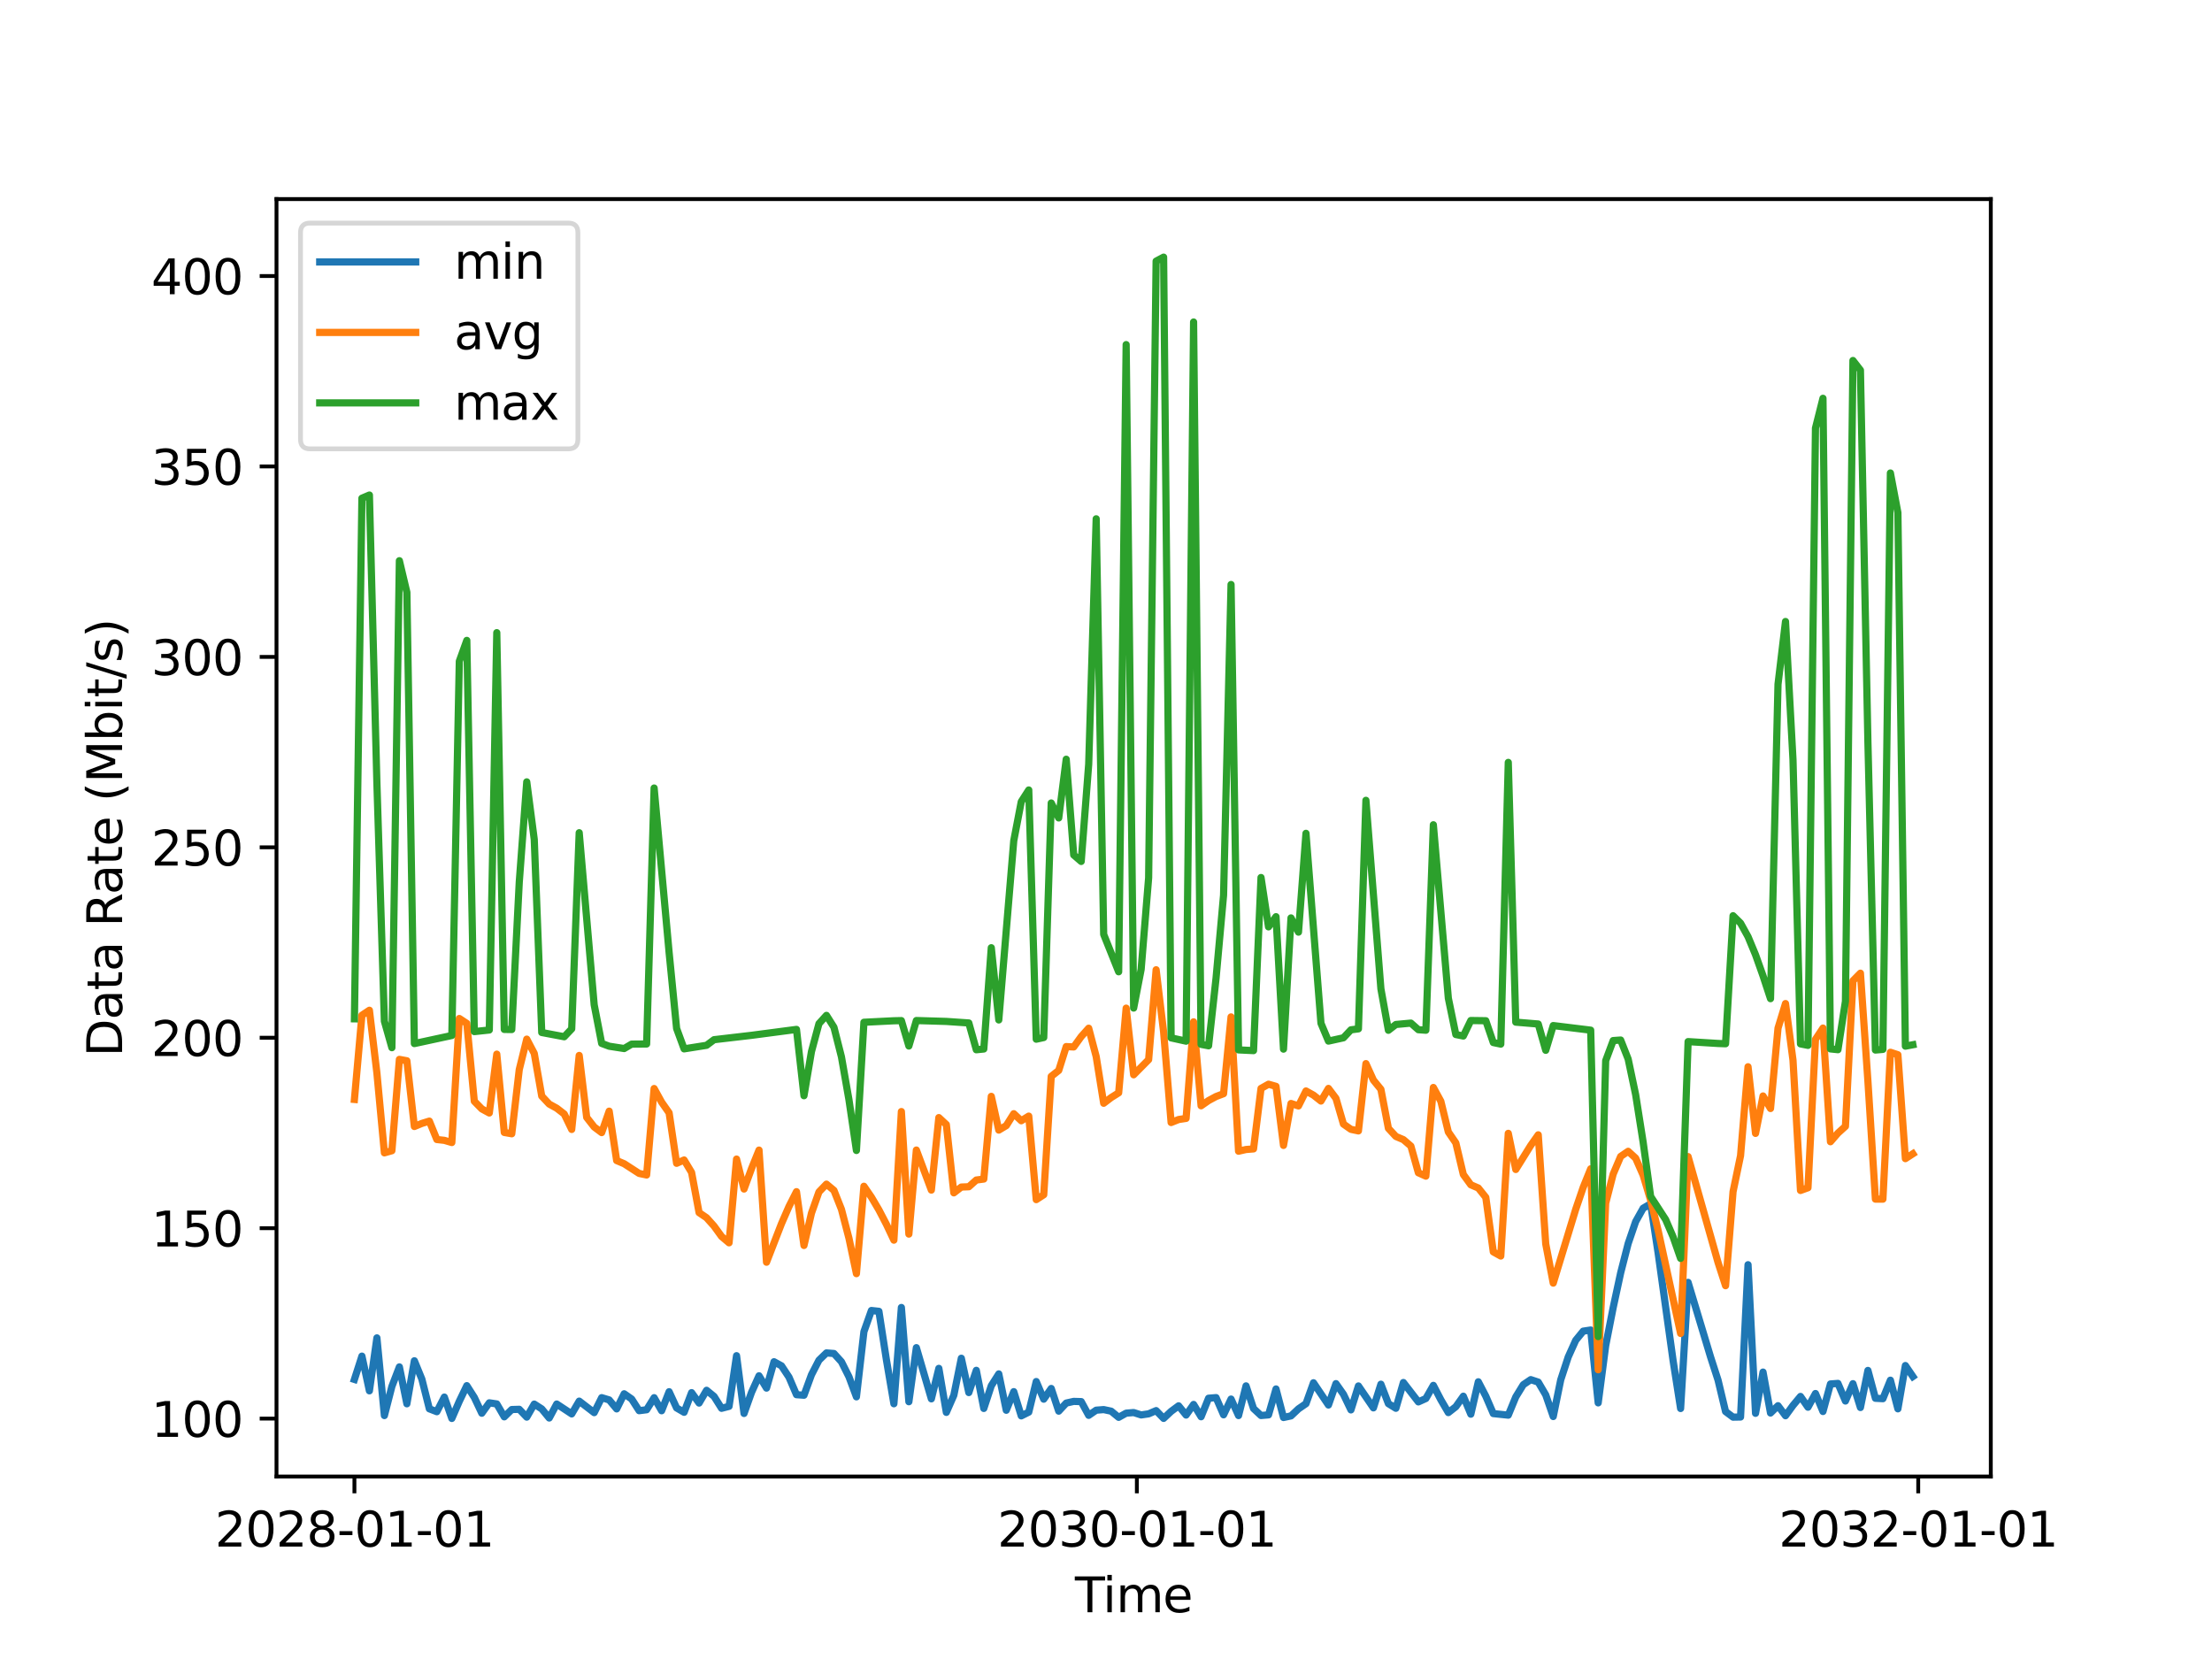 <?xml version="1.0" encoding="utf-8" standalone="no"?>
<!DOCTYPE svg PUBLIC "-//W3C//DTD SVG 1.1//EN"
  "http://www.w3.org/Graphics/SVG/1.1/DTD/svg11.dtd">
<svg xmlns:xlink="http://www.w3.org/1999/xlink" width="460.8pt" height="345.6pt" viewBox="0 0 460.8 345.6" xmlns="http://www.w3.org/2000/svg" version="1.1">
 <defs>
  <style type="text/css">*{stroke-linejoin: round; stroke-linecap: butt}</style>
 </defs>
 <g id="figure_1">
  <g id="patch_1">
   <path d="M 0 345.6 
L 460.8 345.6 
L 460.8 0 
L 0 0 
z
" style="fill: #ffffff"/>
  </g>
  <g id="axes_1">
   <g id="patch_2">
    <path d="M 57.6 307.584 
L 414.72 307.584 
L 414.72 41.472 
L 57.6 41.472 
z
" style="fill: #ffffff"/>
   </g>
   <g id="matplotlib.axis_1">
    <g id="xtick_1">
     <g id="line2d_1">
      <defs>
       <path id="mc1a8b5c5e4" d="M 0 0 
L 0 3.5 
" style="stroke: #000000; stroke-width: 0.8"/>
      </defs>
      <g>
       <use xlink:href="#mc1a8b5c5e4" x="73.833" y="307.584" style="stroke: #000000; stroke-width: 0.8"/>
      </g>
     </g>
     <g id="text_1">
      <!-- 2028-01-01 -->
      <g transform="translate(44.775 322.182) scale(0.1 -0.1)">
       <defs>
        <path id="DejaVuSans-32" d="M 1228 531 
L 3431 531 
L 3431 0 
L 469 0 
L 469 531 
Q 828 903 1448 1529 
Q 2069 2156 2228 2338 
Q 2531 2678 2651 2914 
Q 2772 3150 2772 3378 
Q 2772 3750 2511 3984 
Q 2250 4219 1831 4219 
Q 1534 4219 1204 4116 
Q 875 4013 500 3803 
L 500 4441 
Q 881 4594 1212 4672 
Q 1544 4750 1819 4750 
Q 2544 4750 2975 4387 
Q 3406 4025 3406 3419 
Q 3406 3131 3298 2873 
Q 3191 2616 2906 2266 
Q 2828 2175 2409 1742 
Q 1991 1309 1228 531 
z
" transform="scale(0.016)"/>
        <path id="DejaVuSans-30" d="M 2034 4250 
Q 1547 4250 1301 3770 
Q 1056 3291 1056 2328 
Q 1056 1369 1301 889 
Q 1547 409 2034 409 
Q 2525 409 2770 889 
Q 3016 1369 3016 2328 
Q 3016 3291 2770 3770 
Q 2525 4250 2034 4250 
z
M 2034 4750 
Q 2819 4750 3233 4129 
Q 3647 3509 3647 2328 
Q 3647 1150 3233 529 
Q 2819 -91 2034 -91 
Q 1250 -91 836 529 
Q 422 1150 422 2328 
Q 422 3509 836 4129 
Q 1250 4750 2034 4750 
z
" transform="scale(0.016)"/>
        <path id="DejaVuSans-38" d="M 2034 2216 
Q 1584 2216 1326 1975 
Q 1069 1734 1069 1313 
Q 1069 891 1326 650 
Q 1584 409 2034 409 
Q 2484 409 2743 651 
Q 3003 894 3003 1313 
Q 3003 1734 2745 1975 
Q 2488 2216 2034 2216 
z
M 1403 2484 
Q 997 2584 770 2862 
Q 544 3141 544 3541 
Q 544 4100 942 4425 
Q 1341 4750 2034 4750 
Q 2731 4750 3128 4425 
Q 3525 4100 3525 3541 
Q 3525 3141 3298 2862 
Q 3072 2584 2669 2484 
Q 3125 2378 3379 2068 
Q 3634 1759 3634 1313 
Q 3634 634 3220 271 
Q 2806 -91 2034 -91 
Q 1263 -91 848 271 
Q 434 634 434 1313 
Q 434 1759 690 2068 
Q 947 2378 1403 2484 
z
M 1172 3481 
Q 1172 3119 1398 2916 
Q 1625 2713 2034 2713 
Q 2441 2713 2670 2916 
Q 2900 3119 2900 3481 
Q 2900 3844 2670 4047 
Q 2441 4250 2034 4250 
Q 1625 4250 1398 4047 
Q 1172 3844 1172 3481 
z
" transform="scale(0.016)"/>
        <path id="DejaVuSans-2d" d="M 313 2009 
L 1997 2009 
L 1997 1497 
L 313 1497 
L 313 2009 
z
" transform="scale(0.016)"/>
        <path id="DejaVuSans-31" d="M 794 531 
L 1825 531 
L 1825 4091 
L 703 3866 
L 703 4441 
L 1819 4666 
L 2450 4666 
L 2450 531 
L 3481 531 
L 3481 0 
L 794 0 
L 794 531 
z
" transform="scale(0.016)"/>
       </defs>
       <use xlink:href="#DejaVuSans-32"/>
       <use xlink:href="#DejaVuSans-30" x="63.623"/>
       <use xlink:href="#DejaVuSans-32" x="127.246"/>
       <use xlink:href="#DejaVuSans-38" x="190.869"/>
       <use xlink:href="#DejaVuSans-2d" x="254.492"/>
       <use xlink:href="#DejaVuSans-30" x="290.576"/>
       <use xlink:href="#DejaVuSans-31" x="354.199"/>
       <use xlink:href="#DejaVuSans-2d" x="417.822"/>
       <use xlink:href="#DejaVuSans-30" x="453.906"/>
       <use xlink:href="#DejaVuSans-31" x="517.529"/>
      </g>
     </g>
    </g>
    <g id="xtick_2">
     <g id="line2d_2">
      <g>
       <use xlink:href="#mc1a8b5c5e4" x="236.829" y="307.584" style="stroke: #000000; stroke-width: 0.8"/>
      </g>
     </g>
     <g id="text_2">
      <!-- 2030-01-01 -->
      <g transform="translate(207.771 322.182) scale(0.1 -0.1)">
       <defs>
        <path id="DejaVuSans-33" d="M 2597 2516 
Q 3050 2419 3304 2112 
Q 3559 1806 3559 1356 
Q 3559 666 3084 287 
Q 2609 -91 1734 -91 
Q 1441 -91 1130 -33 
Q 819 25 488 141 
L 488 750 
Q 750 597 1062 519 
Q 1375 441 1716 441 
Q 2309 441 2620 675 
Q 2931 909 2931 1356 
Q 2931 1769 2642 2001 
Q 2353 2234 1838 2234 
L 1294 2234 
L 1294 2753 
L 1863 2753 
Q 2328 2753 2575 2939 
Q 2822 3125 2822 3475 
Q 2822 3834 2567 4026 
Q 2313 4219 1838 4219 
Q 1578 4219 1281 4162 
Q 984 4106 628 3988 
L 628 4550 
Q 988 4650 1302 4700 
Q 1616 4750 1894 4750 
Q 2613 4750 3031 4423 
Q 3450 4097 3450 3541 
Q 3450 3153 3228 2886 
Q 3006 2619 2597 2516 
z
" transform="scale(0.016)"/>
       </defs>
       <use xlink:href="#DejaVuSans-32"/>
       <use xlink:href="#DejaVuSans-30" x="63.623"/>
       <use xlink:href="#DejaVuSans-33" x="127.246"/>
       <use xlink:href="#DejaVuSans-30" x="190.869"/>
       <use xlink:href="#DejaVuSans-2d" x="254.492"/>
       <use xlink:href="#DejaVuSans-30" x="290.576"/>
       <use xlink:href="#DejaVuSans-31" x="354.199"/>
       <use xlink:href="#DejaVuSans-2d" x="417.822"/>
       <use xlink:href="#DejaVuSans-30" x="453.906"/>
       <use xlink:href="#DejaVuSans-31" x="517.529"/>
      </g>
     </g>
    </g>
    <g id="xtick_3">
     <g id="line2d_3">
      <g>
       <use xlink:href="#mc1a8b5c5e4" x="399.602" y="307.584" style="stroke: #000000; stroke-width: 0.8"/>
      </g>
     </g>
     <g id="text_3">
      <!-- 2032-01-01 -->
      <g transform="translate(370.544 322.182) scale(0.1 -0.1)">
       <use xlink:href="#DejaVuSans-32"/>
       <use xlink:href="#DejaVuSans-30" x="63.623"/>
       <use xlink:href="#DejaVuSans-33" x="127.246"/>
       <use xlink:href="#DejaVuSans-32" x="190.869"/>
       <use xlink:href="#DejaVuSans-2d" x="254.492"/>
       <use xlink:href="#DejaVuSans-30" x="290.576"/>
       <use xlink:href="#DejaVuSans-31" x="354.199"/>
       <use xlink:href="#DejaVuSans-2d" x="417.822"/>
       <use xlink:href="#DejaVuSans-30" x="453.906"/>
       <use xlink:href="#DejaVuSans-31" x="517.529"/>
      </g>
     </g>
    </g>
    <g id="text_4">
     <!-- Time -->
     <g transform="translate(223.926 335.861) scale(0.1 -0.1)">
      <defs>
       <path id="DejaVuSans-54" d="M -19 4666 
L 3928 4666 
L 3928 4134 
L 2272 4134 
L 2272 0 
L 1638 0 
L 1638 4134 
L -19 4134 
L -19 4666 
z
" transform="scale(0.016)"/>
       <path id="DejaVuSans-69" d="M 603 3500 
L 1178 3500 
L 1178 0 
L 603 0 
L 603 3500 
z
M 603 4863 
L 1178 4863 
L 1178 4134 
L 603 4134 
L 603 4863 
z
" transform="scale(0.016)"/>
       <path id="DejaVuSans-6d" d="M 3328 2828 
Q 3544 3216 3844 3400 
Q 4144 3584 4550 3584 
Q 5097 3584 5394 3201 
Q 5691 2819 5691 2113 
L 5691 0 
L 5113 0 
L 5113 2094 
Q 5113 2597 4934 2840 
Q 4756 3084 4391 3084 
Q 3944 3084 3684 2787 
Q 3425 2491 3425 1978 
L 3425 0 
L 2847 0 
L 2847 2094 
Q 2847 2600 2669 2842 
Q 2491 3084 2119 3084 
Q 1678 3084 1418 2786 
Q 1159 2488 1159 1978 
L 1159 0 
L 581 0 
L 581 3500 
L 1159 3500 
L 1159 2956 
Q 1356 3278 1631 3431 
Q 1906 3584 2284 3584 
Q 2666 3584 2933 3390 
Q 3200 3197 3328 2828 
z
" transform="scale(0.016)"/>
       <path id="DejaVuSans-65" d="M 3597 1894 
L 3597 1613 
L 953 1613 
Q 991 1019 1311 708 
Q 1631 397 2203 397 
Q 2534 397 2845 478 
Q 3156 559 3463 722 
L 3463 178 
Q 3153 47 2828 -22 
Q 2503 -91 2169 -91 
Q 1331 -91 842 396 
Q 353 884 353 1716 
Q 353 2575 817 3079 
Q 1281 3584 2069 3584 
Q 2775 3584 3186 3129 
Q 3597 2675 3597 1894 
z
M 3022 2063 
Q 3016 2534 2758 2815 
Q 2500 3097 2075 3097 
Q 1594 3097 1305 2825 
Q 1016 2553 972 2059 
L 3022 2063 
z
" transform="scale(0.016)"/>
      </defs>
      <use xlink:href="#DejaVuSans-54"/>
      <use xlink:href="#DejaVuSans-69" x="57.959"/>
      <use xlink:href="#DejaVuSans-6d" x="85.742"/>
      <use xlink:href="#DejaVuSans-65" x="183.154"/>
     </g>
    </g>
   </g>
   <g id="matplotlib.axis_2">
    <g id="ytick_1">
     <g id="line2d_4">
      <defs>
       <path id="m1450da543b" d="M 0 0 
L -3.5 0 
" style="stroke: #000000; stroke-width: 0.8"/>
      </defs>
      <g>
       <use xlink:href="#m1450da543b" x="57.6" y="295.525" style="stroke: #000000; stroke-width: 0.8"/>
      </g>
     </g>
     <g id="text_5">
      <!-- 100 -->
      <g transform="translate(31.512 299.324) scale(0.1 -0.1)">
       <use xlink:href="#DejaVuSans-31"/>
       <use xlink:href="#DejaVuSans-30" x="63.623"/>
       <use xlink:href="#DejaVuSans-30" x="127.246"/>
      </g>
     </g>
    </g>
    <g id="ytick_2">
     <g id="line2d_5">
      <g>
       <use xlink:href="#m1450da543b" x="57.6" y="255.853" style="stroke: #000000; stroke-width: 0.8"/>
      </g>
     </g>
     <g id="text_6">
      <!-- 150 -->
      <g transform="translate(31.512 259.653) scale(0.1 -0.1)">
       <defs>
        <path id="DejaVuSans-35" d="M 691 4666 
L 3169 4666 
L 3169 4134 
L 1269 4134 
L 1269 2991 
Q 1406 3038 1543 3061 
Q 1681 3084 1819 3084 
Q 2600 3084 3056 2656 
Q 3513 2228 3513 1497 
Q 3513 744 3044 326 
Q 2575 -91 1722 -91 
Q 1428 -91 1123 -41 
Q 819 9 494 109 
L 494 744 
Q 775 591 1075 516 
Q 1375 441 1709 441 
Q 2250 441 2565 725 
Q 2881 1009 2881 1497 
Q 2881 1984 2565 2268 
Q 2250 2553 1709 2553 
Q 1456 2553 1204 2497 
Q 953 2441 691 2322 
L 691 4666 
z
" transform="scale(0.016)"/>
       </defs>
       <use xlink:href="#DejaVuSans-31"/>
       <use xlink:href="#DejaVuSans-35" x="63.623"/>
       <use xlink:href="#DejaVuSans-30" x="127.246"/>
      </g>
     </g>
    </g>
    <g id="ytick_3">
     <g id="line2d_6">
      <g>
       <use xlink:href="#m1450da543b" x="57.6" y="216.182" style="stroke: #000000; stroke-width: 0.8"/>
      </g>
     </g>
     <g id="text_7">
      <!-- 200 -->
      <g transform="translate(31.512 219.981) scale(0.1 -0.1)">
       <use xlink:href="#DejaVuSans-32"/>
       <use xlink:href="#DejaVuSans-30" x="63.623"/>
       <use xlink:href="#DejaVuSans-30" x="127.246"/>
      </g>
     </g>
    </g>
    <g id="ytick_4">
     <g id="line2d_7">
      <g>
       <use xlink:href="#m1450da543b" x="57.6" y="176.511" style="stroke: #000000; stroke-width: 0.8"/>
      </g>
     </g>
     <g id="text_8">
      <!-- 250 -->
      <g transform="translate(31.512 180.31) scale(0.1 -0.1)">
       <use xlink:href="#DejaVuSans-32"/>
       <use xlink:href="#DejaVuSans-35" x="63.623"/>
       <use xlink:href="#DejaVuSans-30" x="127.246"/>
      </g>
     </g>
    </g>
    <g id="ytick_5">
     <g id="line2d_8">
      <g>
       <use xlink:href="#m1450da543b" x="57.6" y="136.84" style="stroke: #000000; stroke-width: 0.8"/>
      </g>
     </g>
     <g id="text_9">
      <!-- 300 -->
      <g transform="translate(31.512 140.639) scale(0.1 -0.1)">
       <use xlink:href="#DejaVuSans-33"/>
       <use xlink:href="#DejaVuSans-30" x="63.623"/>
       <use xlink:href="#DejaVuSans-30" x="127.246"/>
      </g>
     </g>
    </g>
    <g id="ytick_6">
     <g id="line2d_9">
      <g>
       <use xlink:href="#m1450da543b" x="57.6" y="97.168" style="stroke: #000000; stroke-width: 0.8"/>
      </g>
     </g>
     <g id="text_10">
      <!-- 350 -->
      <g transform="translate(31.512 100.968) scale(0.1 -0.1)">
       <use xlink:href="#DejaVuSans-33"/>
       <use xlink:href="#DejaVuSans-35" x="63.623"/>
       <use xlink:href="#DejaVuSans-30" x="127.246"/>
      </g>
     </g>
    </g>
    <g id="ytick_7">
     <g id="line2d_10">
      <g>
       <use xlink:href="#m1450da543b" x="57.6" y="57.497" style="stroke: #000000; stroke-width: 0.8"/>
      </g>
     </g>
     <g id="text_11">
      <!-- 400 -->
      <g transform="translate(31.512 61.296) scale(0.1 -0.1)">
       <defs>
        <path id="DejaVuSans-34" d="M 2419 4116 
L 825 1625 
L 2419 1625 
L 2419 4116 
z
M 2253 4666 
L 3047 4666 
L 3047 1625 
L 3713 1625 
L 3713 1100 
L 3047 1100 
L 3047 0 
L 2419 0 
L 2419 1100 
L 313 1100 
L 313 1709 
L 2253 4666 
z
" transform="scale(0.016)"/>
       </defs>
       <use xlink:href="#DejaVuSans-34"/>
       <use xlink:href="#DejaVuSans-30" x="63.623"/>
       <use xlink:href="#DejaVuSans-30" x="127.246"/>
      </g>
     </g>
    </g>
    <g id="text_12">
     <!-- Data Rate (Mbit/s) -->
     <g transform="translate(25.433 220.135) rotate(-90) scale(0.1 -0.1)">
      <defs>
       <path id="DejaVuSans-44" d="M 1259 4147 
L 1259 519 
L 2022 519 
Q 2988 519 3436 956 
Q 3884 1394 3884 2338 
Q 3884 3275 3436 3711 
Q 2988 4147 2022 4147 
L 1259 4147 
z
M 628 4666 
L 1925 4666 
Q 3281 4666 3915 4102 
Q 4550 3538 4550 2338 
Q 4550 1131 3912 565 
Q 3275 0 1925 0 
L 628 0 
L 628 4666 
z
" transform="scale(0.016)"/>
       <path id="DejaVuSans-61" d="M 2194 1759 
Q 1497 1759 1228 1600 
Q 959 1441 959 1056 
Q 959 750 1161 570 
Q 1363 391 1709 391 
Q 2188 391 2477 730 
Q 2766 1069 2766 1631 
L 2766 1759 
L 2194 1759 
z
M 3341 1997 
L 3341 0 
L 2766 0 
L 2766 531 
Q 2569 213 2275 61 
Q 1981 -91 1556 -91 
Q 1019 -91 701 211 
Q 384 513 384 1019 
Q 384 1609 779 1909 
Q 1175 2209 1959 2209 
L 2766 2209 
L 2766 2266 
Q 2766 2663 2505 2880 
Q 2244 3097 1772 3097 
Q 1472 3097 1187 3025 
Q 903 2953 641 2809 
L 641 3341 
Q 956 3463 1253 3523 
Q 1550 3584 1831 3584 
Q 2591 3584 2966 3190 
Q 3341 2797 3341 1997 
z
" transform="scale(0.016)"/>
       <path id="DejaVuSans-74" d="M 1172 4494 
L 1172 3500 
L 2356 3500 
L 2356 3053 
L 1172 3053 
L 1172 1153 
Q 1172 725 1289 603 
Q 1406 481 1766 481 
L 2356 481 
L 2356 0 
L 1766 0 
Q 1100 0 847 248 
Q 594 497 594 1153 
L 594 3053 
L 172 3053 
L 172 3500 
L 594 3500 
L 594 4494 
L 1172 4494 
z
" transform="scale(0.016)"/>
       <path id="DejaVuSans-20" transform="scale(0.016)"/>
       <path id="DejaVuSans-52" d="M 2841 2188 
Q 3044 2119 3236 1894 
Q 3428 1669 3622 1275 
L 4263 0 
L 3584 0 
L 2988 1197 
Q 2756 1666 2539 1819 
Q 2322 1972 1947 1972 
L 1259 1972 
L 1259 0 
L 628 0 
L 628 4666 
L 2053 4666 
Q 2853 4666 3247 4331 
Q 3641 3997 3641 3322 
Q 3641 2881 3436 2590 
Q 3231 2300 2841 2188 
z
M 1259 4147 
L 1259 2491 
L 2053 2491 
Q 2509 2491 2742 2702 
Q 2975 2913 2975 3322 
Q 2975 3731 2742 3939 
Q 2509 4147 2053 4147 
L 1259 4147 
z
" transform="scale(0.016)"/>
       <path id="DejaVuSans-28" d="M 1984 4856 
Q 1566 4138 1362 3434 
Q 1159 2731 1159 2009 
Q 1159 1288 1364 580 
Q 1569 -128 1984 -844 
L 1484 -844 
Q 1016 -109 783 600 
Q 550 1309 550 2009 
Q 550 2706 781 3412 
Q 1013 4119 1484 4856 
L 1984 4856 
z
" transform="scale(0.016)"/>
       <path id="DejaVuSans-4d" d="M 628 4666 
L 1569 4666 
L 2759 1491 
L 3956 4666 
L 4897 4666 
L 4897 0 
L 4281 0 
L 4281 4097 
L 3078 897 
L 2444 897 
L 1241 4097 
L 1241 0 
L 628 0 
L 628 4666 
z
" transform="scale(0.016)"/>
       <path id="DejaVuSans-62" d="M 3116 1747 
Q 3116 2381 2855 2742 
Q 2594 3103 2138 3103 
Q 1681 3103 1420 2742 
Q 1159 2381 1159 1747 
Q 1159 1113 1420 752 
Q 1681 391 2138 391 
Q 2594 391 2855 752 
Q 3116 1113 3116 1747 
z
M 1159 2969 
Q 1341 3281 1617 3432 
Q 1894 3584 2278 3584 
Q 2916 3584 3314 3078 
Q 3713 2572 3713 1747 
Q 3713 922 3314 415 
Q 2916 -91 2278 -91 
Q 1894 -91 1617 61 
Q 1341 213 1159 525 
L 1159 0 
L 581 0 
L 581 4863 
L 1159 4863 
L 1159 2969 
z
" transform="scale(0.016)"/>
       <path id="DejaVuSans-2f" d="M 1625 4666 
L 2156 4666 
L 531 -594 
L 0 -594 
L 1625 4666 
z
" transform="scale(0.016)"/>
       <path id="DejaVuSans-73" d="M 2834 3397 
L 2834 2853 
Q 2591 2978 2328 3040 
Q 2066 3103 1784 3103 
Q 1356 3103 1142 2972 
Q 928 2841 928 2578 
Q 928 2378 1081 2264 
Q 1234 2150 1697 2047 
L 1894 2003 
Q 2506 1872 2764 1633 
Q 3022 1394 3022 966 
Q 3022 478 2636 193 
Q 2250 -91 1575 -91 
Q 1294 -91 989 -36 
Q 684 19 347 128 
L 347 722 
Q 666 556 975 473 
Q 1284 391 1588 391 
Q 1994 391 2212 530 
Q 2431 669 2431 922 
Q 2431 1156 2273 1281 
Q 2116 1406 1581 1522 
L 1381 1569 
Q 847 1681 609 1914 
Q 372 2147 372 2553 
Q 372 3047 722 3315 
Q 1072 3584 1716 3584 
Q 2034 3584 2315 3537 
Q 2597 3491 2834 3397 
z
" transform="scale(0.016)"/>
       <path id="DejaVuSans-29" d="M 513 4856 
L 1013 4856 
Q 1481 4119 1714 3412 
Q 1947 2706 1947 2009 
Q 1947 1309 1714 600 
Q 1481 -109 1013 -844 
L 513 -844 
Q 928 -128 1133 580 
Q 1338 1288 1338 2009 
Q 1338 2731 1133 3434 
Q 928 4138 513 4856 
z
" transform="scale(0.016)"/>
      </defs>
      <use xlink:href="#DejaVuSans-44"/>
      <use xlink:href="#DejaVuSans-61" x="77.002"/>
      <use xlink:href="#DejaVuSans-74" x="138.281"/>
      <use xlink:href="#DejaVuSans-61" x="177.49"/>
      <use xlink:href="#DejaVuSans-20" x="238.77"/>
      <use xlink:href="#DejaVuSans-52" x="270.557"/>
      <use xlink:href="#DejaVuSans-61" x="337.789"/>
      <use xlink:href="#DejaVuSans-74" x="399.068"/>
      <use xlink:href="#DejaVuSans-65" x="438.277"/>
      <use xlink:href="#DejaVuSans-20" x="499.801"/>
      <use xlink:href="#DejaVuSans-28" x="531.588"/>
      <use xlink:href="#DejaVuSans-4d" x="570.602"/>
      <use xlink:href="#DejaVuSans-62" x="656.881"/>
      <use xlink:href="#DejaVuSans-69" x="720.357"/>
      <use xlink:href="#DejaVuSans-74" x="748.141"/>
      <use xlink:href="#DejaVuSans-2f" x="787.35"/>
      <use xlink:href="#DejaVuSans-73" x="821.041"/>
      <use xlink:href="#DejaVuSans-29" x="873.141"/>
     </g>
    </g>
   </g>
   <g id="line2d_11">
    <path d="M 73.833 287.357 
L 75.394 282.505 
L 76.954 289.735 
L 78.515 278.706 
L 80.076 294.887 
L 81.637 288.818 
L 83.198 284.752 
L 84.759 292.435 
L 86.319 283.477 
L 87.88 287.295 
L 89.441 293.482 
L 91.002 294.083 
L 92.563 291.036 
L 94.124 295.488 
L 95.684 291.909 
L 97.245 288.658 
L 98.806 291.107 
L 100.367 294.401 
L 101.928 292.233 
L 103.489 292.467 
L 105.05 295.154 
L 106.61 293.631 
L 108.171 293.584 
L 109.732 295.211 
L 111.293 292.497 
L 112.854 293.501 
L 114.415 295.399 
L 115.975 292.485 
L 119.097 294.542 
L 120.658 291.879 
L 123.78 294.279 
L 125.34 291.157 
L 126.901 291.629 
L 128.462 293.497 
L 130.023 290.352 
L 131.584 291.44 
L 133.145 293.872 
L 134.705 293.674 
L 136.266 291.164 
L 137.827 293.884 
L 139.388 289.919 
L 140.949 293.299 
L 142.51 294.206 
L 144.07 290.112 
L 145.631 292.283 
L 147.192 289.624 
L 148.753 290.901 
L 150.314 293.377 
L 151.875 292.969 
L 153.436 282.416 
L 154.996 294.449 
L 156.557 290.059 
L 158.118 286.602 
L 159.679 289.167 
L 161.24 283.674 
L 162.801 284.529 
L 164.361 286.89 
L 165.922 290.539 
L 167.483 290.65 
L 169.044 286.386 
L 170.605 283.356 
L 172.166 281.838 
L 173.726 281.96 
L 175.287 283.681 
L 176.848 286.795 
L 178.409 290.987 
L 179.97 277.41 
L 181.531 273.002 
L 183.091 273.171 
L 184.652 283.254 
L 186.213 292.429 
L 187.774 272.371 
L 189.335 292.005 
L 190.896 280.745 
L 194.017 291.404 
L 195.578 285.058 
L 197.139 294.222 
L 198.7 290.662 
L 200.261 282.946 
L 201.822 290.097 
L 203.382 285.465 
L 204.943 293.406 
L 206.504 288.672 
L 208.065 286.211 
L 209.626 293.781 
L 211.187 289.907 
L 212.747 294.951 
L 214.308 294.172 
L 215.869 287.8 
L 217.43 291.471 
L 218.991 289.246 
L 220.552 293.967 
L 222.112 292.286 
L 223.673 291.937 
L 225.234 291.98 
L 226.795 294.842 
L 228.356 293.768 
L 229.917 293.643 
L 231.477 293.973 
L 233.038 295.256 
L 234.599 294.387 
L 236.16 294.26 
L 237.721 294.756 
L 239.282 294.526 
L 240.843 293.857 
L 242.403 295.477 
L 243.964 294.014 
L 245.525 292.858 
L 247.086 294.78 
L 248.647 292.57 
L 250.208 295.134 
L 251.768 291.276 
L 253.329 291.149 
L 254.89 294.731 
L 256.451 291.451 
L 258.012 294.889 
L 259.573 288.704 
L 261.133 293.426 
L 262.694 294.877 
L 264.255 294.744 
L 265.816 289.348 
L 267.377 295.291 
L 268.938 294.957 
L 270.498 293.488 
L 272.059 292.41 
L 273.62 288.056 
L 276.742 292.688 
L 278.303 288.236 
L 279.863 290.452 
L 281.424 293.707 
L 282.985 288.718 
L 286.107 293.284 
L 287.668 288.355 
L 289.229 292.406 
L 290.789 293.371 
L 292.35 288.002 
L 295.472 292.041 
L 297.033 291.339 
L 298.594 288.599 
L 300.154 291.598 
L 301.715 294.268 
L 303.276 293.045 
L 304.837 290.855 
L 306.398 294.6 
L 307.959 287.853 
L 309.519 290.855 
L 311.08 294.476 
L 314.202 294.801 
L 315.763 291.007 
L 317.324 288.461 
L 318.884 287.403 
L 320.445 287.92 
L 322.006 290.584 
L 323.567 295.088 
L 325.128 287.447 
L 326.689 282.683 
L 328.25 279.213 
L 329.81 277.304 
L 331.371 277.067 
L 332.932 292.244 
L 334.493 280.332 
L 336.054 272.39 
L 337.615 265.154 
L 339.175 259.059 
L 340.736 254.487 
L 342.297 251.698 
L 343.858 250.78 
L 345.419 261.026 
L 348.54 283.47 
L 350.101 293.419 
L 351.662 267.143 
L 356.345 282.689 
L 357.905 287.517 
L 359.466 294.05 
L 361.027 295.218 
L 362.588 295.19 
L 364.149 263.464 
L 365.71 294.419 
L 367.27 285.833 
L 368.831 294.357 
L 370.392 292.833 
L 371.953 294.922 
L 373.514 292.775 
L 375.075 290.904 
L 376.636 293.149 
L 378.196 290.295 
L 379.757 294.04 
L 381.318 288.307 
L 382.879 288.19 
L 384.44 291.858 
L 386.001 288.248 
L 387.561 293.212 
L 389.122 285.486 
L 390.683 291.286 
L 392.244 291.371 
L 393.805 287.519 
L 395.366 293.484 
L 396.926 284.467 
L 398.487 286.752 
L 398.487 286.752 
" clip-path="url(#pd7c5dd22e3)" style="fill: none; stroke: #1f77b4; stroke-width: 1.5; stroke-linecap: square"/>
   </g>
   <g id="line2d_12">
    <path d="M 73.833 229.034 
L 75.394 211.496 
L 76.954 210.456 
L 78.515 223.527 
L 80.076 240.16 
L 81.637 239.716 
L 83.198 220.688 
L 84.759 220.978 
L 86.319 234.67 
L 87.88 234.029 
L 89.441 233.549 
L 91.002 237.381 
L 92.563 237.554 
L 94.124 238.012 
L 95.684 212.168 
L 97.245 213.196 
L 98.806 229.408 
L 100.367 231.003 
L 101.928 231.856 
L 103.489 219.597 
L 105.05 235.91 
L 106.61 236.185 
L 108.171 222.808 
L 109.732 216.472 
L 111.293 219.439 
L 112.854 228.336 
L 114.415 229.999 
L 115.975 230.858 
L 117.536 232.063 
L 119.097 235.284 
L 120.658 219.868 
L 122.219 232.774 
L 123.78 234.769 
L 125.34 235.942 
L 126.901 231.474 
L 128.462 241.767 
L 130.023 242.427 
L 133.145 244.449 
L 134.705 244.77 
L 136.266 226.761 
L 137.827 229.6 
L 139.388 231.826 
L 140.949 242.338 
L 142.51 241.646 
L 144.07 244.239 
L 145.631 252.613 
L 147.192 253.678 
L 148.753 255.419 
L 150.314 257.577 
L 151.875 258.901 
L 153.436 241.459 
L 154.996 247.698 
L 156.557 243.438 
L 158.118 239.586 
L 159.679 262.944 
L 162.801 254.901 
L 164.361 251.324 
L 165.922 248.247 
L 167.483 259.454 
L 169.044 252.724 
L 170.605 248.301 
L 172.166 246.678 
L 173.726 247.979 
L 175.287 251.922 
L 176.848 257.934 
L 178.409 265.326 
L 179.97 247.119 
L 181.531 249.392 
L 183.091 252.043 
L 184.652 255.043 
L 186.213 258.345 
L 187.774 231.558 
L 189.335 257.083 
L 190.896 239.575 
L 194.017 247.917 
L 195.578 232.814 
L 197.139 234.267 
L 198.7 248.492 
L 200.261 247.282 
L 201.822 247.221 
L 203.382 245.822 
L 204.943 245.617 
L 206.504 228.391 
L 208.065 235.422 
L 209.626 234.487 
L 211.187 232.003 
L 212.747 233.472 
L 214.308 232.505 
L 215.869 249.904 
L 217.43 248.888 
L 218.991 224.226 
L 220.552 222.992 
L 222.112 218.024 
L 223.673 218.1 
L 225.234 215.941 
L 226.795 214.195 
L 228.356 220.107 
L 229.917 229.83 
L 231.477 228.641 
L 233.038 227.66 
L 234.599 210.016 
L 236.16 223.898 
L 239.282 220.743 
L 240.843 202.02 
L 242.403 214.991 
L 243.964 233.841 
L 245.525 233.218 
L 247.086 232.98 
L 248.647 212.868 
L 250.208 230.355 
L 251.768 229.266 
L 253.329 228.425 
L 254.89 227.837 
L 256.451 211.839 
L 258.012 239.818 
L 259.573 239.461 
L 261.133 239.338 
L 262.694 226.741 
L 264.255 225.862 
L 265.816 226.305 
L 267.377 238.61 
L 268.938 229.878 
L 270.498 230.386 
L 272.059 227.268 
L 273.62 228.137 
L 275.181 229.368 
L 276.742 226.738 
L 278.303 228.806 
L 279.863 234.163 
L 281.424 235.259 
L 282.985 235.589 
L 284.546 221.569 
L 286.107 225.007 
L 287.668 226.921 
L 289.229 235.055 
L 290.789 236.745 
L 292.35 237.404 
L 293.911 238.75 
L 295.472 244.31 
L 297.033 245.009 
L 298.594 226.541 
L 300.154 229.411 
L 301.715 235.814 
L 303.276 238.091 
L 304.837 244.672 
L 306.398 246.813 
L 307.959 247.484 
L 309.519 249.434 
L 311.08 260.785 
L 312.641 261.656 
L 314.202 236.095 
L 315.763 243.624 
L 318.884 238.611 
L 320.445 236.403 
L 322.006 259.133 
L 323.567 267.291 
L 328.25 251.915 
L 329.81 247.344 
L 331.371 243.482 
L 332.932 285.341 
L 334.493 250.646 
L 336.054 244.58 
L 337.615 240.906 
L 339.175 239.838 
L 340.736 241.263 
L 342.297 244.818 
L 343.858 250.012 
L 345.419 256.335 
L 350.101 277.784 
L 351.662 240.94 
L 357.905 263.012 
L 359.466 267.835 
L 361.027 248.248 
L 362.588 240.757 
L 364.149 222.225 
L 365.71 236.107 
L 367.27 228.311 
L 368.831 230.925 
L 370.392 214.188 
L 371.953 209.06 
L 373.514 220.861 
L 375.075 247.994 
L 376.636 247.431 
L 378.196 216.526 
L 379.757 214.17 
L 381.318 237.844 
L 382.879 236.043 
L 384.44 234.629 
L 386.001 204.312 
L 387.561 202.734 
L 389.122 225.25 
L 390.683 249.799 
L 392.244 249.804 
L 393.805 219.208 
L 395.366 219.722 
L 396.926 241.364 
L 398.487 240.352 
L 398.487 240.352 
" clip-path="url(#pd7c5dd22e3)" style="fill: none; stroke: #ff7f0e; stroke-width: 1.5; stroke-linecap: square"/>
   </g>
   <g id="line2d_13">
    <path d="M 73.833 212.239 
L 75.394 103.79 
L 76.954 103.124 
L 78.515 163.173 
L 80.076 212.739 
L 81.637 218.251 
L 83.198 116.806 
L 84.759 123.385 
L 86.319 217.396 
L 94.124 215.711 
L 95.684 137.741 
L 97.245 133.406 
L 98.806 214.901 
L 101.928 214.569 
L 103.489 131.795 
L 105.05 214.447 
L 106.61 214.47 
L 108.171 183.767 
L 109.732 162.878 
L 111.293 174.864 
L 112.854 215.089 
L 117.536 215.974 
L 119.097 214.332 
L 120.658 173.47 
L 123.78 209.322 
L 125.34 217.364 
L 126.901 217.945 
L 130.023 218.43 
L 131.584 217.509 
L 134.705 217.482 
L 136.266 164.159 
L 139.388 198.425 
L 140.949 214.251 
L 142.51 218.497 
L 147.192 217.755 
L 148.753 216.587 
L 156.557 215.676 
L 165.922 214.444 
L 167.483 228.259 
L 169.044 219.063 
L 170.605 213.245 
L 172.166 211.519 
L 173.726 213.997 
L 175.287 220.162 
L 176.848 229.073 
L 178.409 239.666 
L 179.97 212.957 
L 186.213 212.645 
L 187.774 212.61 
L 189.335 217.902 
L 190.896 212.595 
L 197.139 212.783 
L 201.822 213.101 
L 203.382 218.684 
L 204.943 218.525 
L 206.504 197.427 
L 208.065 212.472 
L 211.187 175.127 
L 212.747 167 
L 214.308 164.567 
L 215.869 216.482 
L 217.43 216.139 
L 218.991 167.278 
L 220.552 170.393 
L 222.112 158.162 
L 223.673 178.103 
L 225.234 179.452 
L 226.795 159.21 
L 228.356 108.076 
L 229.917 194.649 
L 233.038 202.439 
L 234.599 71.788 
L 236.16 209.999 
L 237.721 201.933 
L 239.282 182.864 
L 240.843 54.399 
L 242.403 53.568 
L 243.964 216.206 
L 247.086 216.895 
L 248.647 67.079 
L 250.208 217.557 
L 251.768 217.858 
L 253.329 203.747 
L 254.89 186.504 
L 256.451 121.764 
L 258.012 218.71 
L 261.133 218.862 
L 262.694 182.8 
L 264.255 193.082 
L 265.816 190.962 
L 267.377 218.553 
L 268.938 191.221 
L 270.498 194.181 
L 272.059 173.598 
L 275.181 213.166 
L 276.742 216.88 
L 279.863 216.192 
L 281.424 214.531 
L 282.985 214.329 
L 284.546 166.722 
L 287.668 205.993 
L 289.229 214.628 
L 290.789 213.421 
L 293.911 213.13 
L 295.472 214.506 
L 297.033 214.613 
L 298.594 171.814 
L 301.715 207.945 
L 303.276 215.511 
L 304.837 215.823 
L 306.398 212.592 
L 309.519 212.635 
L 311.08 217.182 
L 312.641 217.508 
L 314.202 158.82 
L 315.763 212.932 
L 320.445 213.321 
L 322.006 218.799 
L 323.567 213.644 
L 331.371 214.602 
L 332.932 278.438 
L 334.493 220.959 
L 336.054 216.77 
L 337.615 216.658 
L 339.175 220.617 
L 340.736 228.038 
L 342.297 237.937 
L 343.858 249.244 
L 346.98 254.051 
L 348.54 257.672 
L 350.101 262.149 
L 351.662 216.986 
L 357.905 217.374 
L 359.466 217.432 
L 361.027 190.761 
L 362.588 192.305 
L 364.149 195.133 
L 365.71 198.9 
L 367.27 203.291 
L 368.831 208.041 
L 370.392 142.546 
L 371.953 129.469 
L 373.514 158.269 
L 375.075 217.459 
L 376.636 217.768 
L 378.196 89.182 
L 379.757 82.972 
L 381.318 218.505 
L 382.879 218.669 
L 384.44 208.588 
L 386.001 75.097 
L 387.561 77.11 
L 389.122 154.681 
L 390.683 218.742 
L 392.244 218.605 
L 393.805 98.531 
L 395.366 106.808 
L 396.926 217.933 
L 398.487 217.639 
L 398.487 217.639 
" clip-path="url(#pd7c5dd22e3)" style="fill: none; stroke: #2ca02c; stroke-width: 1.5; stroke-linecap: square"/>
   </g>
   <g id="patch_3">
    <path d="M 57.6 307.584 
L 57.6 41.472 
" style="fill: none; stroke: #000000; stroke-width: 0.8; stroke-linejoin: miter; stroke-linecap: square"/>
   </g>
   <g id="patch_4">
    <path d="M 414.72 307.584 
L 414.72 41.472 
" style="fill: none; stroke: #000000; stroke-width: 0.8; stroke-linejoin: miter; stroke-linecap: square"/>
   </g>
   <g id="patch_5">
    <path d="M 57.6 307.584 
L 414.72 307.584 
" style="fill: none; stroke: #000000; stroke-width: 0.8; stroke-linejoin: miter; stroke-linecap: square"/>
   </g>
   <g id="patch_6">
    <path d="M 57.6 41.472 
L 414.72 41.472 
" style="fill: none; stroke: #000000; stroke-width: 0.8; stroke-linejoin: miter; stroke-linecap: square"/>
   </g>
   <g id="legend_1">
    <g id="patch_7">
     <path d="M 64.6 93.506 
L 118.388 93.506 
Q 120.388 93.506 120.388 91.506 
L 120.388 48.472 
Q 120.388 46.472 118.388 46.472 
L 64.6 46.472 
Q 62.6 46.472 62.6 48.472 
L 62.6 91.506 
Q 62.6 93.506 64.6 93.506 
z
" style="fill: #ffffff; opacity: 0.8; stroke: #cccccc; stroke-linejoin: miter"/>
    </g>
    <g id="line2d_14">
     <path d="M 66.6 54.57 
L 76.6 54.57 
L 86.6 54.57 
" style="fill: none; stroke: #1f77b4; stroke-width: 1.5; stroke-linecap: square"/>
    </g>
    <g id="text_13">
     <!-- min -->
     <g transform="translate(94.6 58.07) scale(0.1 -0.1)">
      <defs>
       <path id="DejaVuSans-6e" d="M 3513 2113 
L 3513 0 
L 2938 0 
L 2938 2094 
Q 2938 2591 2744 2837 
Q 2550 3084 2163 3084 
Q 1697 3084 1428 2787 
Q 1159 2491 1159 1978 
L 1159 0 
L 581 0 
L 581 3500 
L 1159 3500 
L 1159 2956 
Q 1366 3272 1645 3428 
Q 1925 3584 2291 3584 
Q 2894 3584 3203 3211 
Q 3513 2838 3513 2113 
z
" transform="scale(0.016)"/>
      </defs>
      <use xlink:href="#DejaVuSans-6d"/>
      <use xlink:href="#DejaVuSans-69" x="97.412"/>
      <use xlink:href="#DejaVuSans-6e" x="125.195"/>
     </g>
    </g>
    <g id="line2d_15">
     <path d="M 66.6 69.249 
L 76.6 69.249 
L 86.6 69.249 
" style="fill: none; stroke: #ff7f0e; stroke-width: 1.5; stroke-linecap: square"/>
    </g>
    <g id="text_14">
     <!-- avg -->
     <g transform="translate(94.6 72.749) scale(0.1 -0.1)">
      <defs>
       <path id="DejaVuSans-76" d="M 191 3500 
L 800 3500 
L 1894 563 
L 2988 3500 
L 3597 3500 
L 2284 0 
L 1503 0 
L 191 3500 
z
" transform="scale(0.016)"/>
       <path id="DejaVuSans-67" d="M 2906 1791 
Q 2906 2416 2648 2759 
Q 2391 3103 1925 3103 
Q 1463 3103 1205 2759 
Q 947 2416 947 1791 
Q 947 1169 1205 825 
Q 1463 481 1925 481 
Q 2391 481 2648 825 
Q 2906 1169 2906 1791 
z
M 3481 434 
Q 3481 -459 3084 -895 
Q 2688 -1331 1869 -1331 
Q 1566 -1331 1297 -1286 
Q 1028 -1241 775 -1147 
L 775 -588 
Q 1028 -725 1275 -790 
Q 1522 -856 1778 -856 
Q 2344 -856 2625 -561 
Q 2906 -266 2906 331 
L 2906 616 
Q 2728 306 2450 153 
Q 2172 0 1784 0 
Q 1141 0 747 490 
Q 353 981 353 1791 
Q 353 2603 747 3093 
Q 1141 3584 1784 3584 
Q 2172 3584 2450 3431 
Q 2728 3278 2906 2969 
L 2906 3500 
L 3481 3500 
L 3481 434 
z
" transform="scale(0.016)"/>
      </defs>
      <use xlink:href="#DejaVuSans-61"/>
      <use xlink:href="#DejaVuSans-76" x="61.279"/>
      <use xlink:href="#DejaVuSans-67" x="120.459"/>
     </g>
    </g>
    <g id="line2d_16">
     <path d="M 66.6 83.927 
L 76.6 83.927 
L 86.6 83.927 
" style="fill: none; stroke: #2ca02c; stroke-width: 1.5; stroke-linecap: square"/>
    </g>
    <g id="text_15">
     <!-- max -->
     <g transform="translate(94.6 87.427) scale(0.1 -0.1)">
      <defs>
       <path id="DejaVuSans-78" d="M 3513 3500 
L 2247 1797 
L 3578 0 
L 2900 0 
L 1881 1375 
L 863 0 
L 184 0 
L 1544 1831 
L 300 3500 
L 978 3500 
L 1906 2253 
L 2834 3500 
L 3513 3500 
z
" transform="scale(0.016)"/>
      </defs>
      <use xlink:href="#DejaVuSans-6d"/>
      <use xlink:href="#DejaVuSans-61" x="97.412"/>
      <use xlink:href="#DejaVuSans-78" x="158.691"/>
     </g>
    </g>
   </g>
  </g>
 </g>
 <defs>
  <clipPath id="pd7c5dd22e3">
   <rect x="57.6" y="41.472" width="357.12" height="266.112"/>
  </clipPath>
 </defs>
</svg>
